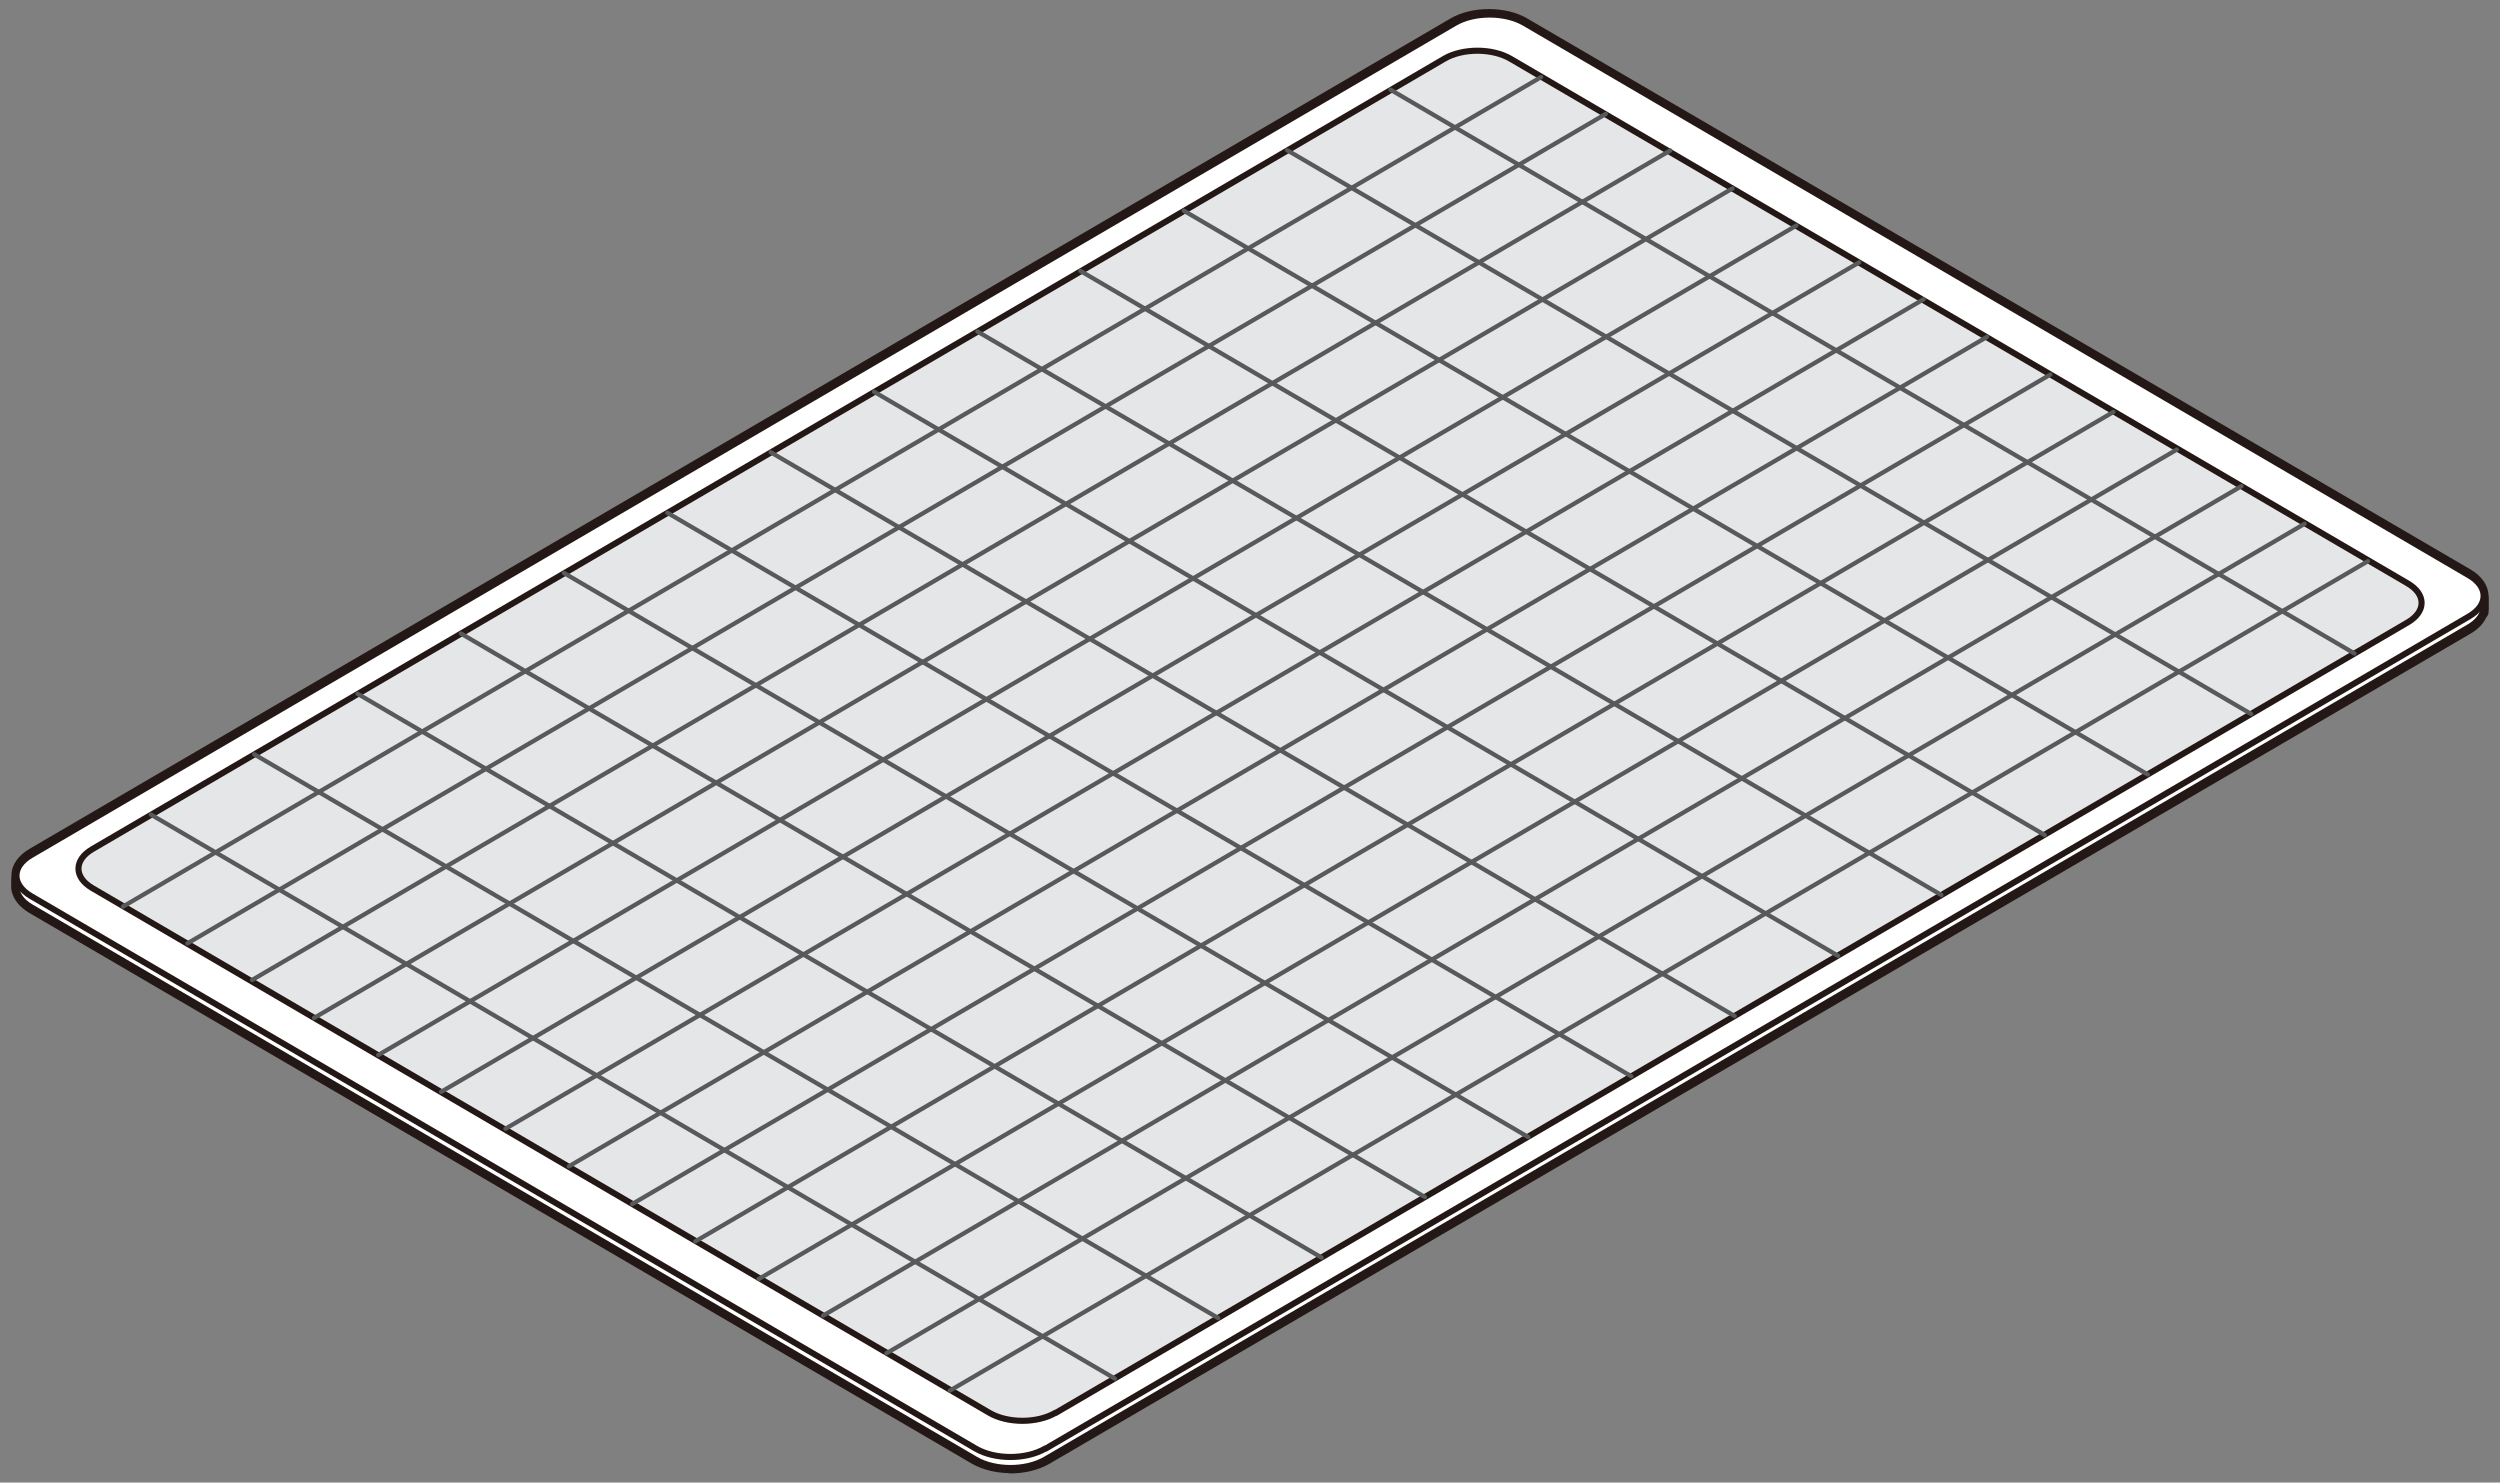 <svg width="172" height="102" viewBox="0 0 172 102" fill="none" xmlns="http://www.w3.org/2000/svg">
<rect x="0" y="0" width="172" height="102" fill="#808080" stroke="none"/>
<path d="M69.534 100.953C68.647 100.953 67.761 100.75 67.078 100.361L2.218 62.464C1.627 62.112 1.276 61.668 1.184 61.187C1.184 61.187 1.184 61.15 1.184 61.131V61.057C1.184 61.057 1.184 61.002 1.184 60.983C1.184 60.946 1.184 60.928 1.184 60.909V60.317C1.184 60.317 1.184 60.261 1.184 60.243C1.184 59.669 1.553 59.151 2.236 58.744L99.988 1.62C101.336 0.825 103.534 0.825 104.882 1.62L169.76 39.518C170.425 39.906 170.813 40.443 170.813 41.017V42.127C170.813 42.127 170.776 42.219 170.72 42.238C170.573 42.627 170.24 42.978 169.76 43.256L71.972 100.379C71.288 100.768 70.402 100.972 69.515 100.972" fill="white"/>
<path d="M69.534 100.953C68.647 100.953 67.761 100.75 67.078 100.361L2.218 62.464C1.627 62.112 1.276 61.668 1.184 61.187C1.184 61.187 1.184 61.15 1.184 61.131V61.057C1.184 61.057 1.184 61.002 1.184 60.983C1.184 60.946 1.184 60.928 1.184 60.909V60.317C1.184 60.317 1.184 60.261 1.184 60.243C1.184 59.669 1.553 59.151 2.236 58.744L99.988 1.62C101.336 0.825 103.534 0.825 104.882 1.62L169.76 39.518C170.425 39.906 170.813 40.443 170.813 41.017V42.127C170.813 42.127 170.776 42.219 170.72 42.238C170.573 42.627 170.24 42.978 169.76 43.256L71.972 100.379C71.288 100.768 70.402 100.972 69.515 100.972L69.534 100.953Z" stroke="#231815" stroke-width="0.8" stroke-linecap="round" stroke-linejoin="round"/>
<path d="M71.921 100.417C70.591 101.194 68.449 101.194 67.119 100.417L2.13 62.409C0.8 61.632 0.8 60.373 2.13 59.596L100.085 2.324C101.414 1.547 103.557 1.547 104.886 2.324L169.876 40.333C171.205 41.11 171.205 42.368 169.876 43.145" fill="white"/>
<path d="M71.921 100.417C70.591 101.194 68.449 101.194 67.119 100.417L2.13 62.409C0.8 61.632 0.8 60.373 2.13 59.596L100.085 2.324C101.414 1.547 103.557 1.547 104.886 2.324L169.876 40.333C171.205 41.11 171.205 42.368 169.876 43.145L71.921 100.417Z" stroke="#231815" stroke-width="0.42" stroke-linecap="round" stroke-linejoin="round"/>
<path d="M71.921 99.657C70.591 100.435 68.449 100.435 67.119 99.657L2.13 61.649C0.8 60.872 0.8 59.613 2.13 58.836L100.085 1.583C101.414 0.806 103.557 0.806 104.886 1.583L169.876 39.591C171.205 40.369 171.205 41.627 169.876 42.404" fill="white"/>
<path d="M71.921 99.657C70.591 100.435 68.449 100.435 67.119 99.657L2.13 61.649C0.8 60.872 0.8 59.613 2.13 58.836L100.085 1.583C101.414 0.806 103.557 0.806 104.886 1.583L169.876 39.591C171.205 40.369 171.205 41.627 169.876 42.404L71.921 99.676V99.657Z" stroke="#231815" stroke-width="0.42" stroke-linecap="round" stroke-linejoin="round"/>
<path d="M171 41.09V41.941" stroke="#231815" stroke-width="0.42" stroke-linecap="round" stroke-linejoin="round"/>
<path d="M1 60.465V61.057" stroke="#231815" stroke-width="0.42" stroke-linecap="round" stroke-linejoin="round"/>
<path d="M72.622 97.197C71.366 97.937 69.316 97.937 68.061 97.197L6.34 61.094C5.084 60.354 5.084 59.17 6.34 58.429L99.364 4.044C100.62 3.304 102.67 3.304 103.926 4.044L165.664 40.147C166.92 40.887 166.92 42.071 165.664 42.812" fill="#E5E6E7"/>
<path d="M72.622 97.197C71.366 97.937 69.316 97.937 68.061 97.197L6.34 61.094C5.084 60.354 5.084 59.17 6.34 58.429L99.364 4.044C100.62 3.304 102.67 3.304 103.926 4.044L165.664 40.147C166.92 40.887 166.92 42.071 165.664 42.812L72.622 97.215V97.197Z" stroke="#231815" stroke-width="0.42" stroke-linecap="round" stroke-linejoin="round"/>
<path d="M65.343 95.679L162.909 38.611M60.984 93.107L158.551 36.039M56.626 90.517L154.211 33.448M52.193 88L149.76 30.932M47.835 85.409L145.402 28.341M43.495 82.837L141.062 25.769M39.136 80.246L136.703 23.178M34.778 77.656L132.345 20.588M30.346 75.121L127.912 18.052M26.024 72.586L123.591 15.517M21.61 70.032L119.195 12.964M17.344 67.423L114.911 10.354M12.893 64.906L110.479 7.838M8.461 62.371L106.028 5.303" stroke="#58595B" stroke-width="0.3" stroke-linecap="round" stroke-linejoin="round"/>
<path d="M76.702 94.847L10.383 56.043M83.812 90.683L17.493 51.898M90.922 86.52L24.603 47.734M98.032 82.356L31.713 43.589M105.142 78.23L38.805 39.426M112.234 74.048L45.915 35.281M119.344 69.903L53.026 31.117M126.455 65.758L60.136 26.954M133.565 61.576L67.246 22.808M140.675 57.449L74.338 18.645M147.767 53.286L81.448 14.5M154.877 49.122L88.558 10.336M161.987 44.959L95.668 6.173" stroke="#58595B" stroke-width="0.3" stroke-linecap="round" stroke-linejoin="round"/>
</svg>
